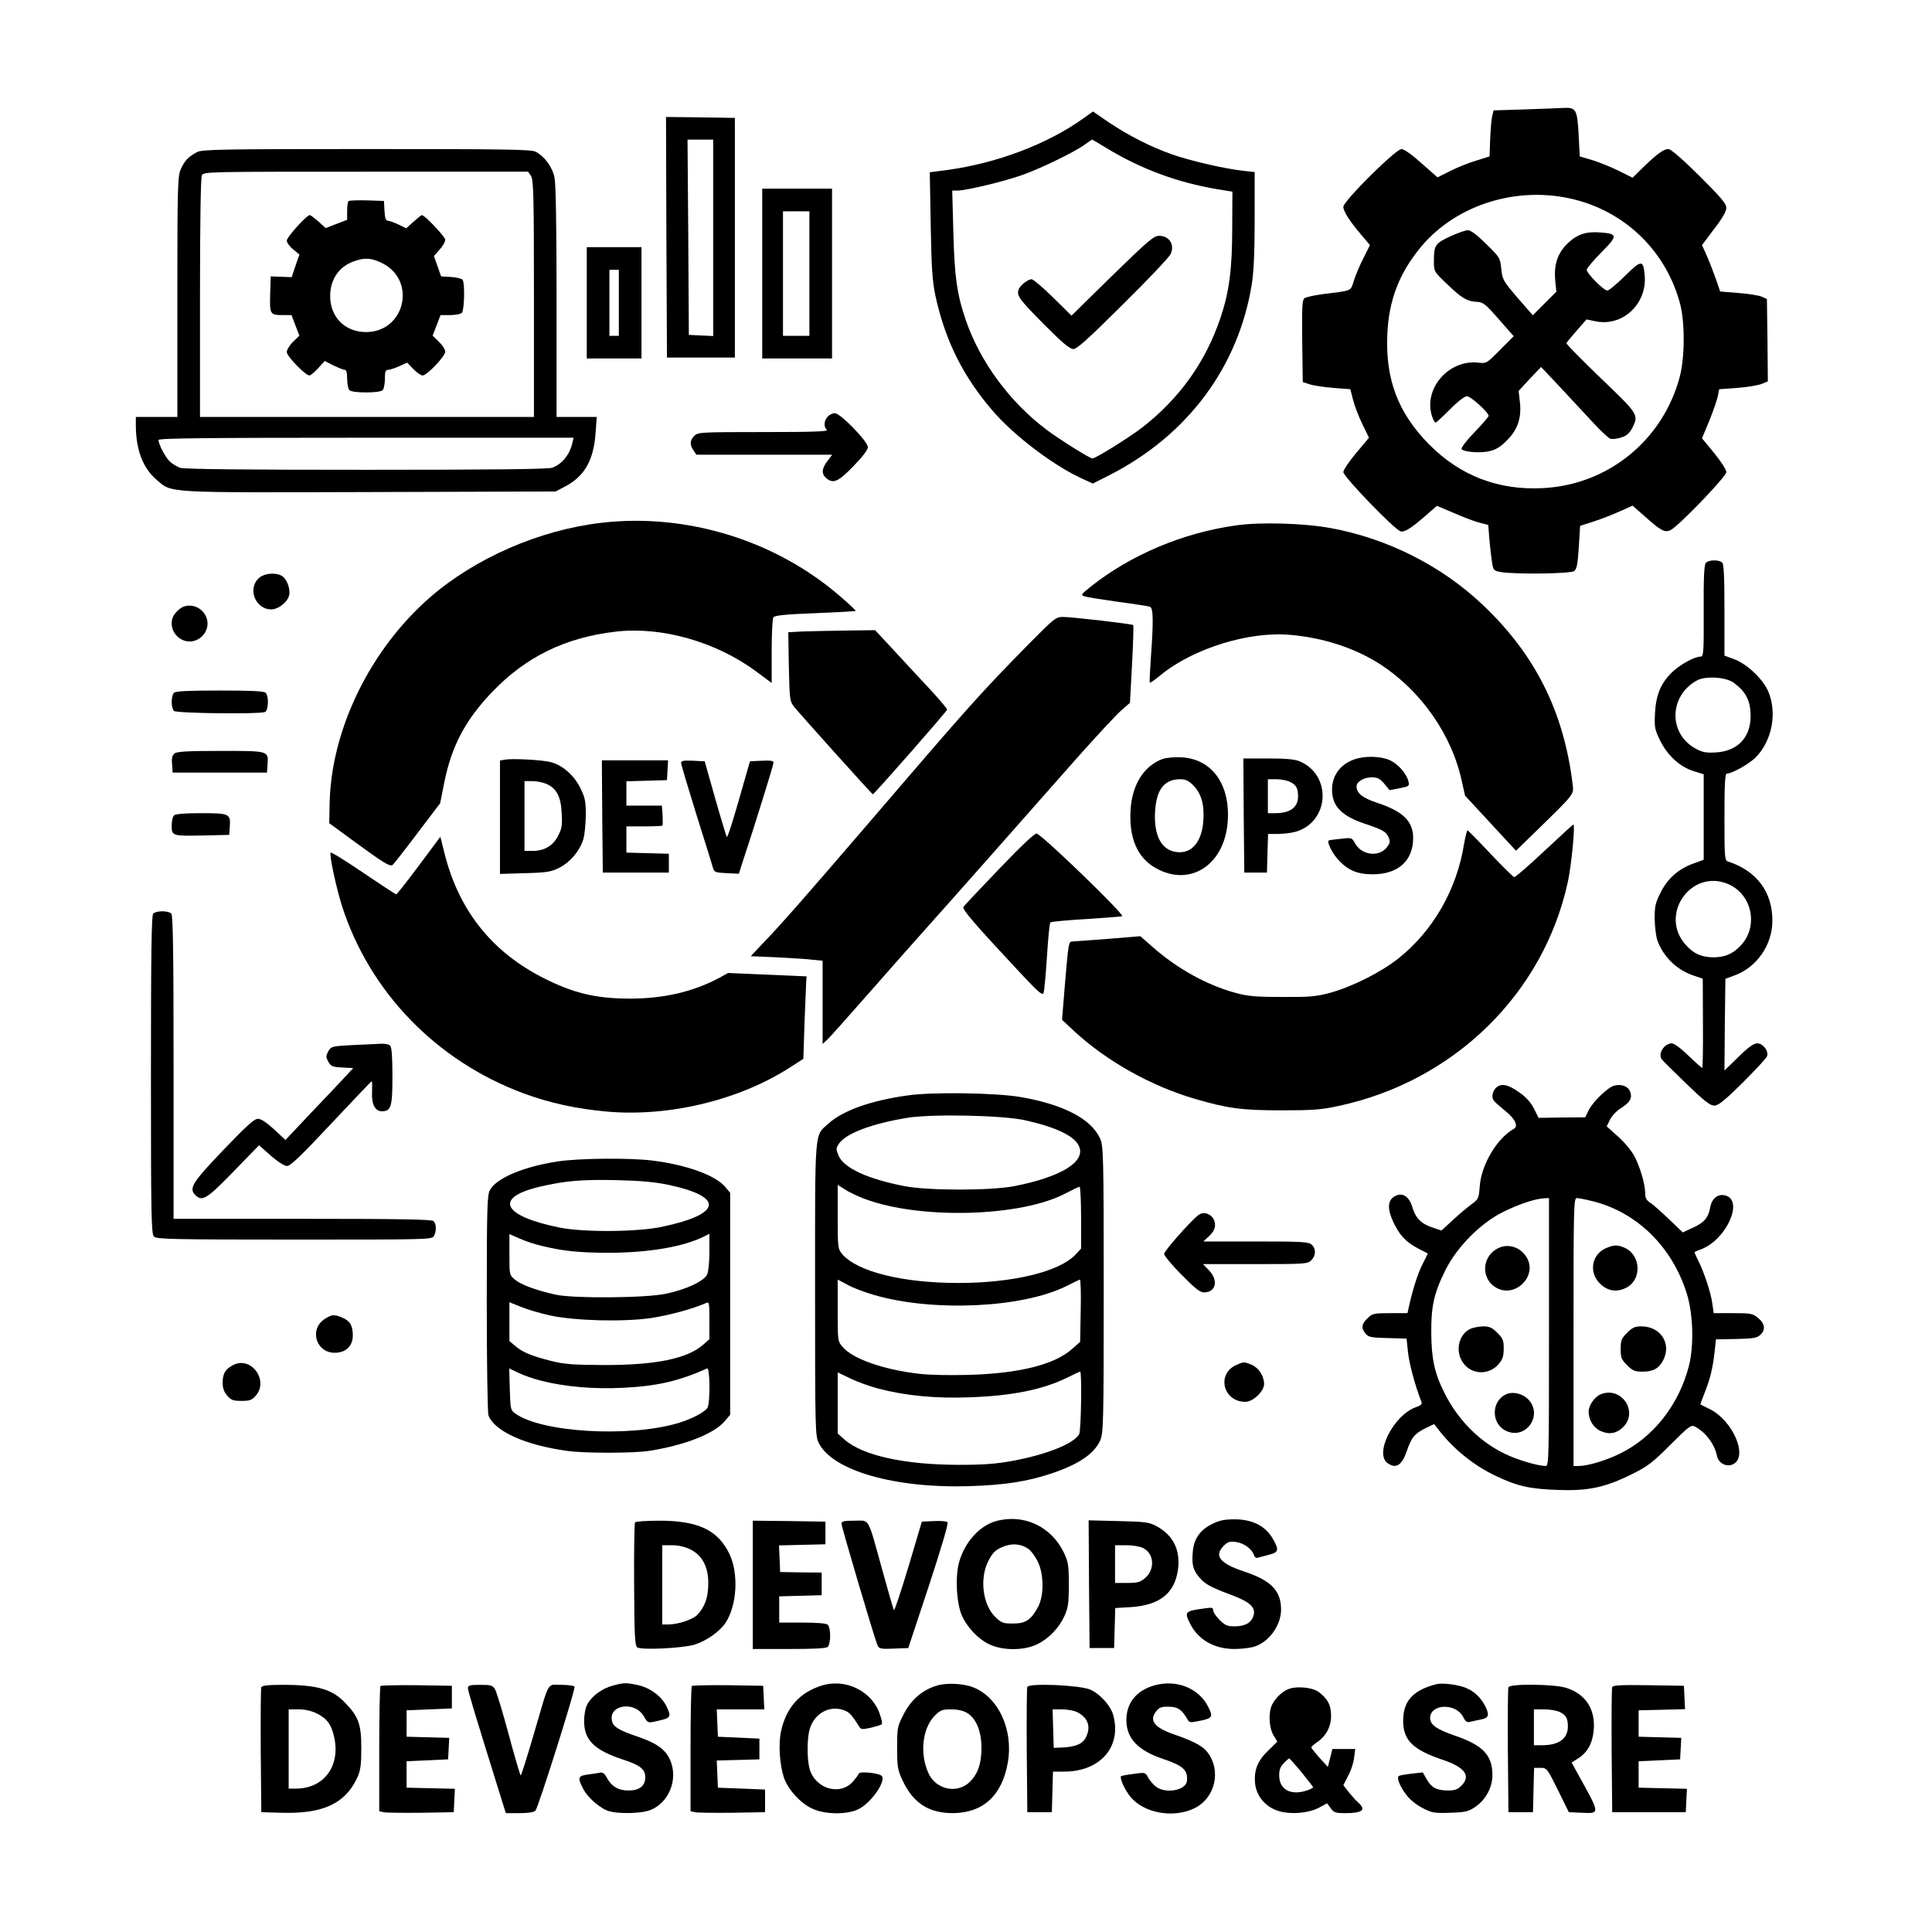 <?xml version="1.0" standalone="no"?>
<!DOCTYPE svg PUBLIC "-//W3C//DTD SVG 20010904//EN"
 "http://www.w3.org/TR/2001/REC-SVG-20010904/DTD/svg10.dtd">
<svg version="1.0" xmlns="http://www.w3.org/2000/svg"
 width="1024pt" height="1024pt" viewBox="0 0 1024 1024"
 preserveAspectRatio="xMidYMid meet">
<g transform="translate(0,1024) scale(0.1,-0.1)"
fill="#000000" stroke="none">
<path d="M8080 9660 l-164 -5 -8 -35 c-4 -19 -8 -74 -10 -122 l-3 -87 -70 -22
c-38 -11 -100 -36 -138 -55 l-68 -34 -85 75 c-50 45 -92 75 -106 75 -30 0
-308 -276 -308 -306 0 -24 33 -76 97 -151 l44 -52 -34 -68 c-19 -37 -42 -91
-51 -120 -19 -58 -5 -52 -165 -72 -46 -6 -90 -16 -98 -22 -11 -10 -13 -54 -11
-228 l3 -216 37 -12 c21 -7 77 -15 126 -19 l89 -7 14 -54 c7 -30 29 -88 49
-129 l36 -74 -68 -81 c-37 -44 -68 -90 -68 -101 0 -24 270 -304 303 -314 21
-7 58 17 139 88 l54 47 92 -39 c50 -22 111 -45 136 -51 l44 -11 6 -76 c4 -43
10 -97 14 -122 7 -43 9 -45 47 -52 73 -13 369 -9 388 5 14 10 19 35 25 126 l7
114 72 23 c40 13 102 37 139 54 l67 30 66 -58 c83 -74 103 -85 133 -73 38 15
298 285 298 309 0 12 -29 57 -64 100 l-65 79 39 94 c21 52 41 110 45 130 l7
36 96 7 c53 4 111 14 129 21 l33 14 -2 218 -3 218 -26 12 c-15 7 -70 16 -124
20 l-98 8 -22 65 c-13 36 -34 91 -48 123 l-26 58 64 85 c44 57 65 94 65 112 0
23 -28 55 -143 170 -90 89 -151 142 -164 142 -25 0 -60 -25 -134 -97 l-56 -55
-70 35 c-38 19 -101 45 -139 57 l-71 21 -6 117 c-7 133 -14 143 -81 140 -23
-1 -115 -5 -206 -8z m271 -479 c274 -71 484 -281 555 -556 25 -100 24 -284 -4
-386 -90 -333 -379 -568 -722 -586 -238 -13 -440 65 -605 231 -164 166 -232
343 -222 581 7 183 63 327 178 466 190 228 519 328 820 250z"/>
<path d="M7684 8986 c-78 -37 -84 -45 -84 -133 0 -52 1 -53 71 -120 77 -74
106 -91 159 -93 31 -2 44 -12 114 -92 l79 -90 -73 -73 c-71 -72 -72 -72 -116
-67 -158 17 -293 -142 -243 -287 6 -17 14 -31 18 -31 3 0 38 32 76 70 41 42
78 70 90 70 20 0 115 -86 115 -104 0 -5 -34 -45 -76 -88 -47 -49 -72 -84 -67
-89 16 -16 106 -22 153 -9 32 8 59 26 91 60 55 56 75 120 64 205 l-6 53 59 64
60 63 99 -105 c54 -58 132 -142 173 -186 41 -45 84 -85 94 -89 10 -4 37 -1 58
6 29 9 44 22 59 50 35 70 35 72 -166 264 -102 98 -184 182 -183 186 2 4 26 34
55 67 l52 59 48 -10 c144 -30 275 94 260 246 -7 81 -18 80 -105 -6 -43 -42
-84 -77 -93 -77 -19 0 -109 91 -109 110 0 8 35 49 77 92 89 89 88 99 -6 106
-77 6 -125 -11 -176 -62 -51 -51 -70 -112 -62 -194 l6 -58 -63 -63 -62 -62
-81 93 c-76 89 -80 96 -86 153 -6 59 -8 61 -80 132 -51 50 -82 73 -98 73 -13
-1 -56 -16 -95 -34z"/>
<path d="M5744 9614 c-192 -138 -460 -239 -723 -275 l-93 -12 5 -281 c4 -231
9 -297 25 -374 52 -238 147 -428 304 -610 111 -129 313 -283 463 -354 l67 -31
85 43 c416 211 687 573 758 1015 10 62 15 169 15 342 l0 251 -62 7 c-95 10
-281 53 -377 87 -113 40 -225 97 -332 168 l-86 59 -49 -35z m119 -158 c185
-112 376 -183 590 -219 l79 -13 -1 -191 c0 -219 -16 -341 -62 -477 -78 -232
-215 -426 -414 -581 -70 -54 -248 -165 -265 -165 -14 0 -176 102 -244 153
-194 146 -350 358 -426 577 -48 139 -61 233 -67 468 l-6 222 28 0 c47 0 255
50 350 85 99 36 270 119 325 159 19 14 36 25 38 26 2 0 36 -20 75 -44z"/>
<path d="M5895 8779 l-216 -212 -98 97 c-54 53 -105 96 -113 96 -21 0 -65 -36
-70 -57 -9 -32 5 -50 136 -183 98 -98 136 -130 155 -130 19 0 78 53 264 238
132 130 245 250 252 266 22 50 -8 96 -61 96 -29 0 -56 -23 -249 -211z"/>
<path d="M3532 8983 l3 -638 180 0 180 0 0 635 0 635 -183 3 -182 2 2 -637z
m248 -3 l0 -521 -65 3 -64 3 -3 518 -4 517 68 0 68 0 0 -520z"/>
<path d="M1045 9434 c-45 -23 -66 -45 -86 -89 -17 -37 -19 -80 -19 -677 l0
-638 -110 0 -110 0 0 -42 c0 -132 37 -228 110 -291 83 -71 33 -68 1130 -65
l985 3 51 27 c103 54 151 140 161 286 l6 82 -107 0 -106 0 0 610 c0 405 -4
626 -11 660 -12 56 -53 111 -100 136 -24 12 -158 14 -896 14 -768 0 -871 -2
-898 -16z m1769 -126 c14 -20 16 -98 16 -650 l0 -628 -885 0 -885 0 0 631 c0
415 4 637 10 650 10 19 31 19 870 19 l859 0 15 -22z m220 -1415 c-15 -64 -55
-113 -107 -132 -19 -8 -332 -11 -987 -11 -655 0 -968 3 -987 11 -15 6 -39 20
-52 32 -24 22 -60 91 -61 115 0 9 227 12 1100 12 l1100 0 -6 -27z"/>
<path d="M1847 9174 c-4 -4 -7 -28 -7 -53 l0 -46 -57 -22 -57 -22 -38 35 c-21
18 -42 34 -46 34 -17 0 -122 -117 -122 -135 0 -11 15 -32 34 -47 l33 -27 -21
-60 -20 -60 -56 2 -55 2 -3 -94 c-3 -107 -1 -111 68 -111 l45 0 21 -55 21 -54
-33 -32 c-19 -18 -34 -43 -34 -55 0 -22 99 -124 120 -124 6 0 27 17 46 38 l35
39 46 -24 c26 -12 52 -23 60 -23 9 0 13 -15 13 -48 0 -26 5 -53 12 -60 7 -7
42 -12 88 -12 46 0 81 5 88 12 7 7 12 34 12 60 0 39 3 48 18 48 9 0 36 9 58
19 l42 19 33 -34 c18 -19 40 -34 49 -34 23 0 120 102 120 126 0 11 -15 35 -34
53 l-33 32 21 54 21 55 51 0 c27 0 55 5 62 12 13 13 17 155 4 175 -4 6 -31 13
-61 15 l-53 3 -19 54 -19 54 30 34 c17 18 30 42 30 52 0 16 -109 131 -124 131
-3 0 -23 -16 -44 -35 l-39 -35 -41 20 c-23 11 -48 20 -56 20 -11 0 -16 14 -18
53 l-3 52 -90 3 c-50 1 -94 0 -98 -4z m179 -329 c184 -92 120 -365 -86 -365
-111 0 -190 79 -190 190 0 89 46 157 126 185 57 21 94 18 150 -10z"/>
<path d="M4040 8790 l0 -450 185 0 185 0 0 450 0 450 -185 0 -185 0 0 -450z
m250 0 l0 -330 -70 0 -70 0 0 330 0 330 70 0 70 0 0 -330z"/>
<path d="M3110 8635 l0 -295 145 0 145 0 0 295 0 295 -145 0 -145 0 0 -295z
m170 0 l0 -175 -25 0 -25 0 0 175 0 175 25 0 25 0 0 -175z"/>
<path d="M4387 8032 c-20 -22 -22 -53 -5 -70 9 -9 -65 -12 -335 -12 -334 0
-348 -1 -367 -20 -24 -24 -25 -48 -4 -78 l15 -22 360 0 360 0 -25 -33 c-31
-40 -33 -68 -8 -90 37 -33 64 -22 145 62 49 50 77 87 77 101 0 30 -146 180
-175 180 -12 0 -29 -8 -38 -18z"/>
<path d="M3187 7469 c-328 -38 -669 -187 -909 -396 -319 -279 -525 -705 -531
-1097 l-2 -99 135 -99 c149 -109 186 -132 200 -123 5 3 64 78 131 167 l122
161 22 111 c39 193 112 331 255 480 178 185 386 287 652 318 243 29 533 -53
746 -211 l82 -61 0 168 c0 92 4 173 9 180 6 10 64 16 221 22 117 5 214 10 215
12 2 2 -33 35 -77 73 -343 300 -817 447 -1271 394z"/>
<path d="M6549 7455 c-282 -40 -556 -156 -769 -325 -52 -42 -53 -44 -30 -51
14 -5 94 -17 177 -29 84 -11 160 -23 168 -26 18 -7 19 -74 5 -268 -5 -72 -8
-132 -6 -134 3 -2 29 16 59 41 173 141 468 232 687 212 178 -16 341 -70 476
-156 216 -141 379 -373 432 -620 l17 -76 135 -146 135 -146 110 107 c204 199
197 190 190 247 -47 386 -200 688 -477 950 -219 207 -505 351 -805 406 -142
26 -376 33 -504 14z"/>
<path d="M9041 7256 c-9 -11 -12 -83 -11 -255 1 -225 -1 -241 -17 -241 -31 -1
-99 -37 -143 -76 -64 -58 -93 -123 -98 -222 -4 -77 -2 -87 27 -147 39 -79 104
-139 177 -162 l54 -17 0 -226 0 -227 -58 -21 c-78 -29 -134 -79 -171 -154 -27
-53 -31 -72 -31 -137 1 -42 7 -93 14 -114 32 -89 104 -159 196 -189 l45 -15 1
-236 c1 -131 -1 -237 -4 -237 -3 0 -36 29 -73 65 -39 38 -76 65 -88 65 -40 0
-75 -55 -53 -85 4 -6 62 -63 129 -128 95 -92 127 -117 149 -117 21 0 53 25
151 122 67 67 126 130 129 140 9 28 -22 68 -52 68 -19 0 -47 -20 -100 -72
l-74 -72 2 243 3 243 51 19 c116 43 198 162 198 288 1 154 -85 267 -236 315
-17 5 -18 25 -18 236 0 177 3 230 13 230 28 0 116 50 152 85 88 89 116 238 66
353 -30 66 -114 145 -182 169 l-49 18 0 240 c0 174 -3 244 -12 253 -17 17 -73
15 -87 -2z m147 -634 c60 -43 86 -88 90 -158 8 -124 -61 -204 -182 -212 -49
-3 -71 0 -103 17 -151 77 -150 282 2 365 45 24 151 18 193 -12z m-30 -1067
c131 -55 165 -230 64 -331 -42 -42 -82 -58 -142 -58 -64 1 -105 20 -147 68
-140 159 30 402 225 321z"/>
<path d="M1377 7180 c-68 -53 -27 -169 60 -170 39 0 89 40 96 77 7 35 -15 88
-41 102 -33 17 -87 13 -115 -9z"/>
<path d="M939 7001 c-21 -22 -29 -39 -29 -66 0 -51 44 -95 95 -95 51 0 95 44
95 95 0 51 -44 95 -95 95 -27 0 -44 -8 -66 -29z"/>
<path d="M5454 6828 c-262 -267 -308 -318 -878 -983 -311 -362 -441 -510 -529
-601 l-68 -72 138 -6 c76 -4 162 -9 191 -13 l52 -5 0 -221 0 -220 21 19 c12
10 116 127 232 259 116 132 261 296 323 365 106 118 371 418 778 879 99 111
201 221 227 244 l48 42 11 204 c6 112 9 206 6 208 -6 6 -324 43 -371 43 -39 0
-46 -6 -181 -142z"/>
<path d="M4251 6893 l-73 -4 3 -182 c4 -173 5 -184 27 -212 30 -38 414 -465
418 -465 7 0 394 441 394 449 0 5 -37 49 -82 98 -46 49 -132 142 -191 206
l-109 117 -156 -2 c-87 -1 -190 -4 -231 -5z"/>
<path d="M922 6568 c-7 -7 -12 -28 -12 -48 0 -20 5 -41 12 -48 13 -13 451 -18
482 -6 19 7 22 84 4 102 -9 9 -77 12 -243 12 -166 0 -234 -3 -243 -12z"/>
<path d="M926 6247 c-13 -10 -17 -24 -14 -57 l3 -45 250 0 250 0 3 43 c5 73 8
72 -247 72 -169 0 -232 -3 -245 -13z"/>
<path d="M6161 6217 c-100 -38 -162 -138 -169 -274 -8 -146 37 -249 132 -303
181 -104 366 14 383 244 15 197 -83 334 -245 342 -39 2 -81 -2 -101 -9z m164
-140 c42 -42 59 -102 53 -187 -8 -113 -62 -176 -141 -166 -81 9 -122 87 -115
214 7 117 48 171 132 172 30 0 45 -7 71 -33z"/>
<path d="M7175 6214 c-72 -26 -115 -86 -115 -159 0 -87 50 -139 171 -180 98
-33 115 -42 129 -73 9 -21 8 -30 -8 -51 -41 -56 -134 -45 -170 19 -17 31 -18
31 -77 24 -33 -3 -61 -7 -63 -9 -9 -8 15 -59 45 -95 53 -61 104 -84 188 -84
135 0 215 71 215 193 0 88 -54 141 -191 186 -78 26 -109 51 -109 87 0 25 39
48 81 48 30 0 43 -7 66 -34 l28 -34 53 10 c51 10 53 12 47 37 -11 42 -55 92
-99 112 -49 22 -134 24 -191 3z"/>
<path d="M2678 6214 l-28 -5 0 -301 0 -300 133 4 c117 3 138 7 182 29 57 29
109 90 127 152 7 23 12 80 13 127 0 75 -4 92 -30 145 -33 66 -91 117 -153 135
-42 12 -203 21 -244 14z m216 -128 c55 -23 79 -67 83 -155 4 -65 1 -83 -19
-121 -27 -53 -73 -80 -135 -80 l-43 0 0 185 0 185 40 0 c22 0 56 -6 74 -14z"/>
<path d="M6592 5918 l3 -303 60 0 60 0 3 103 3 102 52 0 c29 0 70 5 92 11 181
50 197 301 23 374 -27 11 -73 15 -168 15 l-130 0 2 -302z m247 177 c32 -16 41
-33 41 -78 -1 -57 -43 -87 -121 -87 l-39 0 0 90 0 90 45 0 c26 0 59 -7 74 -15z"/>
<path d="M3192 5913 l3 -298 175 0 175 0 0 50 0 50 -112 3 -113 3 0 69 0 70
93 0 c52 0 96 2 98 4 2 2 2 27 1 55 l-4 51 -94 0 -94 0 0 65 0 64 108 3 107 3
3 53 3 52 -176 0 -175 0 2 -297z"/>
<path d="M3610 6196 c0 -8 37 -131 81 -273 45 -142 84 -269 88 -283 7 -23 13
-25 72 -28 l65 -3 17 53 c69 208 167 525 167 536 0 10 -16 12 -62 10 l-63 -3
-33 -115 c-54 -192 -85 -290 -90 -286 -2 3 -30 94 -61 203 l-56 198 -63 3
c-50 2 -62 0 -62 -12z"/>
<path d="M922 5918 c-7 -7 -12 -31 -12 -55 0 -54 4 -55 175 -51 l130 3 3 43
c5 69 -2 72 -152 72 -89 0 -136 -4 -144 -12z"/>
<path d="M8186 5730 c-82 -77 -154 -139 -160 -139 -6 1 -63 57 -126 124 -63
67 -118 123 -122 124 -3 0 -11 -32 -18 -71 -38 -241 -163 -460 -347 -607 -93
-74 -246 -151 -363 -183 -74 -20 -108 -23 -255 -22 -141 0 -183 4 -248 22
-153 42 -307 128 -437 242 l-66 58 -169 -14 c-94 -7 -179 -13 -191 -14 -20 0
-21 -10 -38 -207 l-17 -208 63 -59 c171 -159 410 -293 641 -360 175 -51 249
-61 457 -61 167 0 211 3 304 23 613 131 1087 595 1216 1188 19 87 40 304 29
304 -2 0 -71 -63 -153 -140z"/>
<path d="M5298 5637 c-101 -105 -188 -198 -192 -204 -7 -13 61 -92 303 -351
95 -102 117 -120 122 -105 4 10 12 96 18 192 6 96 14 178 18 182 5 4 91 12
193 18 101 7 186 13 188 15 10 11 -402 410 -452 438 -9 5 -75 -57 -198 -185z"/>
<path d="M2220 5652 c-62 -83 -116 -152 -120 -152 -4 0 -83 52 -176 115 -93
63 -170 111 -172 106 -6 -19 30 -185 60 -281 146 -457 501 -824 963 -995 137
-51 284 -83 446 -97 329 -28 699 62 967 235 l70 45 6 189 c4 103 8 202 9 218
l2 30 -208 9 -208 9 -47 -26 c-139 -74 -294 -110 -477 -110 -165 1 -278 25
-419 92 -295 138 -481 363 -560 678 l-22 88 -114 -153z"/>
<path d="M812 5398 c-9 -9 -12 -213 -12 -854 0 -753 2 -844 16 -858 14 -14 95
-16 744 -16 711 0 730 0 740 19 14 26 13 64 -2 79 -9 9 -177 12 -695 12 l-683
0 0 803 c0 611 -3 806 -12 815 -7 7 -28 12 -48 12 -20 0 -41 -5 -48 -12z"/>
<path d="M1870 4701 c-112 -6 -115 -7 -130 -33 -13 -25 -13 -31 0 -55 14 -25
22 -28 74 -31 l58 -3 -48 -52 c-27 -29 -107 -114 -180 -190 l-131 -139 -60 56
c-41 37 -69 56 -86 56 -20 0 -60 -37 -184 -166 -164 -172 -183 -202 -148 -238
37 -36 60 -22 202 124 l136 140 62 -55 c38 -33 72 -55 87 -55 17 0 75 55 233
224 116 123 212 225 215 225 3 1 3 -24 2 -54 -4 -65 15 -105 52 -105 49 0 56
24 56 186 0 103 -4 154 -12 162 -7 7 -28 11 -47 10 -20 -1 -88 -4 -151 -7z"/>
<path d="M7927 4472 c-10 -10 -17 -28 -17 -40 0 -22 4 -27 73 -84 49 -40 65
-78 41 -91 -90 -50 -173 -191 -181 -304 -5 -66 -7 -69 -45 -97 -21 -15 -66
-53 -98 -83 l-60 -55 -48 16 c-60 20 -89 50 -106 107 -17 58 -53 81 -93 59
-38 -21 -41 -65 -10 -133 33 -72 67 -109 131 -143 l54 -28 -29 -58 c-25 -49
-52 -134 -73 -230 l-6 -28 -92 0 c-86 0 -94 -2 -120 -27 -32 -31 -35 -52 -10
-82 15 -18 30 -21 117 -23 l100 -3 8 -75 c7 -61 38 -177 71 -260 5 -12 -4 -20
-31 -29 -119 -44 -221 -249 -147 -297 44 -30 74 -10 100 64 25 74 42 94 101
123 l44 21 22 -28 c81 -105 190 -193 308 -248 111 -53 179 -68 325 -73 161 -6
252 13 394 84 83 41 109 61 203 155 99 99 110 107 130 97 56 -29 104 -92 117
-154 8 -42 53 -64 89 -44 76 43 -5 229 -126 290 -26 13 -49 24 -50 25 -2 0 8
28 22 62 29 72 44 134 53 220 l7 63 106 2 c89 2 110 5 128 21 30 27 26 60 -10
90 -29 24 -37 26 -133 26 l-103 0 -7 49 c-7 57 -44 168 -75 230 -12 23 -21 44
-19 45 2 2 19 9 38 16 133 54 223 259 124 284 -38 10 -70 -15 -79 -61 -10 -57
-31 -82 -92 -110 l-54 -25 -72 69 c-40 38 -84 78 -99 87 -21 14 -28 26 -28 50
0 49 -28 144 -58 199 -14 27 -53 74 -86 103 l-60 54 17 35 c9 19 34 46 56 60
50 31 64 55 51 89 -10 28 -46 42 -84 32 -33 -8 -111 -83 -135 -129 l-19 -39
-124 -1 -123 -2 -25 50 c-18 34 -42 61 -80 87 -59 42 -98 48 -123 20z m283
-1292 c0 -670 -1 -710 -17 -710 -42 0 -153 33 -218 65 -134 65 -248 179 -319
322 -53 105 -69 181 -70 318 -1 142 14 211 76 335 61 122 188 250 308 308 83
41 172 70 218 71 l22 1 0 -710z m229 694 c236 -58 423 -241 501 -489 34 -107
39 -276 12 -383 -53 -207 -188 -380 -367 -467 -73 -36 -170 -65 -217 -65 l-28
0 0 710 c0 659 1 710 17 710 9 0 46 -7 82 -16z"/>
<path d="M7944 3626 c-91 -41 -98 -165 -12 -212 95 -53 211 54 165 152 -29 59
-96 86 -153 60z"/>
<path d="M7788 3194 c-58 -31 -75 -116 -35 -175 44 -66 139 -70 191 -8 20 24
26 41 26 81 0 44 -4 54 -34 84 -28 28 -41 34 -77 34 -24 -1 -56 -7 -71 -16z"/>
<path d="M7985 2851 c-84 -36 -83 -162 2 -197 102 -43 190 83 116 166 -30 33
-82 46 -118 31z"/>
<path d="M8513 3625 c-79 -34 -94 -133 -29 -192 40 -37 87 -43 136 -18 82 42
78 170 -6 210 -39 18 -59 18 -101 0z"/>
<path d="M8624 3176 c-30 -30 -34 -40 -34 -86 0 -46 4 -56 34 -86 29 -29 41
-34 83 -34 55 0 86 17 108 60 46 88 -13 180 -116 180 -33 0 -47 -6 -75 -34z"/>
<path d="M8484 2850 c-32 -13 -64 -59 -64 -92 0 -45 27 -88 67 -104 43 -19 83
-11 116 22 83 83 -10 218 -119 174z"/>
<path d="M4810 4434 c-194 -27 -343 -80 -420 -150 -74 -67 -70 -13 -70 -878 0
-751 1 -778 20 -815 74 -146 403 -240 795 -228 191 6 308 24 440 68 142 48
224 103 256 174 17 38 19 84 19 800 0 714 -2 762 -19 800 -47 105 -196 182
-425 221 -132 22 -464 27 -596 8z m625 -132 c161 -36 258 -82 283 -135 40 -83
-92 -165 -343 -214 -126 -24 -453 -24 -580 0 -197 38 -324 97 -351 163 -13 32
-13 38 1 60 36 56 174 108 362 139 134 22 508 14 628 -13z m-853 -416 c294
-111 831 -96 1066 29 36 19 70 35 74 35 4 0 8 -74 8 -164 l0 -164 -29 -31
c-85 -91 -331 -151 -621 -151 -297 0 -537 60 -616 153 -23 28 -24 33 -24 198
l0 169 38 -24 c20 -14 67 -36 104 -50z m52 -510 c310 -90 781 -69 1015 46 36
18 70 34 74 36 5 2 7 -71 5 -163 l-3 -167 -43 -38 c-92 -82 -276 -129 -543
-137 -104 -3 -214 -1 -270 6 -188 22 -350 79 -403 142 -26 30 -26 33 -26 194
l0 163 53 -28 c28 -16 92 -40 141 -54z m22 -496 c146 -38 304 -53 484 -46 227
8 390 41 522 107 32 16 60 29 63 29 10 0 5 -311 -5 -331 -27 -50 -169 -107
-348 -141 -92 -17 -154 -22 -292 -22 -288 1 -507 49 -604 134 l-36 32 0 162 0
162 69 -33 c37 -18 104 -42 147 -53z"/>
<path d="M2955 4084 c-182 -28 -326 -89 -359 -153 -14 -26 -16 -104 -16 -600
0 -313 4 -580 9 -593 32 -84 194 -157 416 -188 92 -13 352 -13 435 0 186 29
341 89 399 155 l31 36 0 589 0 588 -26 31 c-52 62 -207 118 -389 140 -121 15
-389 12 -500 -5z m588 -124 c297 -63 284 -155 -33 -222 -128 -28 -414 -30
-541 -5 -306 61 -355 159 -109 217 139 32 221 39 410 35 127 -3 202 -10 273
-25z m-673 -323 c109 -27 198 -37 355 -37 212 0 399 32 508 87 l27 14 0 -95
c0 -52 -5 -107 -12 -121 -16 -35 -112 -80 -218 -102 -107 -23 -489 -26 -585
-5 -101 22 -184 53 -215 79 -30 25 -30 25 -30 133 l0 109 53 -23 c28 -13 81
-31 117 -39z m44 -369 c136 -29 390 -35 536 -14 97 15 221 48 293 80 16 7 17
0 17 -92 l0 -100 -34 -30 c-84 -73 -249 -107 -521 -107 -171 1 -212 4 -285 22
-105 27 -149 45 -189 79 l-31 26 0 103 0 103 62 -25 c34 -14 103 -34 152 -45z
m-42 -347 c120 -31 277 -44 423 -37 186 9 298 34 453 103 15 7 17 -178 2 -208
-13 -23 -85 -61 -157 -82 -260 -77 -727 -49 -863 52 -24 17 -25 24 -28 128
l-3 110 48 -23 c26 -13 83 -33 125 -43z"/>
<path d="M6349 3798 c-47 -39 -179 -189 -179 -204 0 -9 41 -59 92 -110 72 -73
98 -94 119 -94 64 0 78 64 27 117 l-32 33 277 0 c264 0 278 1 297 20 25 25 26
62 2 83 -16 15 -52 17 -296 17 l-278 0 31 29 c21 20 31 38 31 58 0 51 -55 81
-91 51z"/>
<path d="M1724 3251 c-87 -53 -51 -181 50 -181 59 0 96 36 96 92 0 52 -15 77
-55 94 -44 18 -54 18 -91 -5z"/>
<path d="M1236 3005 c-42 -22 -55 -44 -56 -92 0 -30 7 -50 24 -70 21 -24 32
-28 76 -28 44 0 55 4 76 28 70 82 -26 211 -120 162z"/>
<path d="M6554 3006 c-108 -47 -72 -196 47 -196 40 0 99 56 99 94 0 42 -28 86
-65 102 -41 17 -42 17 -81 0z"/>
<path d="M5280 2178 c-86 -23 -166 -110 -196 -216 -22 -75 -15 -218 14 -284
28 -64 88 -127 147 -154 71 -33 180 -33 250 0 62 29 117 86 147 151 19 43 23
67 23 165 0 103 -3 121 -26 170 -66 139 -213 208 -359 168z m170 -147 c14 -9
36 -39 50 -67 33 -66 34 -179 3 -239 -37 -70 -66 -90 -133 -90 -54 0 -62 3
-95 35 -67 65 -84 205 -36 298 24 46 39 60 88 78 43 15 87 10 123 -15z"/>
<path d="M6456 2176 c-86 -32 -127 -82 -134 -160 -6 -69 1 -96 34 -136 31 -37
62 -53 174 -95 98 -37 128 -66 113 -111 -12 -36 -45 -54 -101 -54 -37 0 -50 6
-78 34 -19 19 -34 42 -34 51 0 15 -7 16 -47 10 -104 -14 -107 -18 -74 -83 43
-84 127 -131 231 -132 36 0 82 5 103 11 80 22 146 111 147 197 0 100 -52 155
-194 202 -131 43 -163 84 -110 137 21 21 32 25 66 20 41 -6 83 -36 94 -69 3
-12 12 -17 22 -14 9 3 36 10 60 16 50 13 52 26 17 86 -36 62 -98 96 -183 101
-43 2 -81 -2 -106 -11z"/>
<path d="M3366 2171 c-4 -5 -6 -154 -5 -330 1 -262 4 -323 16 -332 18 -16 241
-5 304 14 62 19 134 70 164 115 62 93 71 264 20 368 -61 125 -166 174 -370
174 -68 0 -126 -4 -129 -9z m291 -142 c65 -32 98 -93 97 -184 -1 -73 -17 -119
-57 -163 -23 -25 -103 -52 -154 -52 l-33 0 0 210 0 210 52 0 c32 0 68 -8 95
-21z"/>
<path d="M3990 1840 l0 -340 193 0 c137 0 196 3 205 12 7 7 12 33 12 58 0 25
-5 51 -12 58 -8 8 -53 12 -135 12 l-123 0 0 70 0 69 113 3 112 3 0 60 0 60
-110 1 -110 2 -3 71 -3 70 123 3 123 3 0 60 0 60 -192 3 -193 2 0 -340z"/>
<path d="M4460 2164 c0 -16 174 -604 190 -642 9 -21 15 -23 87 -20 l77 3 109
329 c66 201 105 332 99 338 -5 5 -38 8 -72 6 l-64 -3 -71 -239 c-40 -132 -74
-235 -77 -230 -3 5 -31 101 -62 214 -79 286 -65 260 -147 260 -56 0 -69 -3
-69 -16z"/>
<path d="M5772 1843 l3 -338 65 0 65 0 3 106 3 106 83 5 c149 10 228 70 248
189 18 109 -21 192 -116 242 -36 19 -60 22 -199 25 l-157 4 2 -339z m287 192
c59 -30 64 -114 9 -160 -25 -21 -40 -25 -94 -25 l-64 0 0 100 0 100 60 0 c34
0 74 -7 89 -15z"/>
<path d="M3248 1306 c-57 -15 -112 -56 -135 -99 -10 -19 -17 -55 -17 -87 -1
-101 52 -155 203 -205 95 -31 121 -52 121 -95 0 -46 -31 -70 -89 -70 -54 0
-91 22 -116 70 -9 18 -21 27 -32 25 -10 -2 -39 -7 -65 -10 -55 -7 -58 -16 -28
-74 24 -49 93 -108 139 -121 50 -14 155 -12 205 2 110 33 166 169 115 276 -26
52 -70 83 -165 116 -102 34 -133 53 -140 83 -22 87 119 110 168 27 23 -39 20
-38 87 -22 57 13 60 21 31 79 -26 50 -87 95 -151 108 -61 13 -71 13 -131 -3z"/>
<path d="M4355 1306 c-118 -37 -189 -118 -216 -245 -14 -67 -6 -178 16 -243
22 -63 88 -136 150 -164 65 -31 179 -33 241 -5 71 32 159 160 124 181 -23 14
-114 22 -118 10 -2 -6 -15 -24 -29 -40 -67 -81 -202 -43 -232 65 -14 51 -14
158 0 208 23 83 101 129 178 104 32 -11 43 -22 86 -90 9 -14 17 -14 62 -4 28
7 54 15 57 18 3 3 -1 27 -11 54 -41 122 -182 191 -308 151z"/>
<path d="M4969 1307 c-78 -22 -139 -74 -179 -152 -34 -66 -35 -72 -35 -179 0
-101 3 -117 28 -171 56 -121 139 -175 267 -175 161 1 262 94 292 270 29 170
-48 340 -179 395 -52 22 -140 27 -194 12z m157 -146 c48 -29 76 -98 76 -184 0
-88 -21 -145 -68 -187 -68 -59 -177 -32 -214 54 -46 103 -31 237 35 303 29 29
39 33 87 33 34 0 64 -7 84 -19z"/>
<path d="M6118 1307 c-95 -27 -148 -93 -148 -184 0 -97 62 -162 198 -207 104
-35 129 -59 123 -116 -6 -50 -114 -69 -165 -29 -14 11 -33 33 -41 48 -14 27
-15 28 -76 19 -34 -4 -64 -10 -67 -12 -9 -10 20 -74 50 -110 70 -85 223 -114
335 -62 114 53 149 202 71 301 -24 31 -78 59 -172 91 -108 37 -138 75 -97 125
16 20 28 24 67 23 48 -1 68 -15 99 -69 9 -16 16 -16 68 -5 63 13 67 21 41 73
-50 100 -169 147 -286 114z"/>
<path d="M7615 1314 c-126 -32 -178 -89 -178 -195 0 -102 51 -153 209 -206
119 -40 152 -86 99 -138 -18 -19 -35 -25 -69 -25 -61 0 -89 15 -114 59 l-21
37 -61 -7 c-34 -4 -64 -9 -67 -13 -11 -10 7 -55 40 -98 19 -26 54 -54 87 -71
50 -26 63 -28 147 -25 83 3 95 6 135 33 54 38 88 102 88 167 0 105 -50 157
-194 207 -102 35 -136 59 -136 95 0 76 136 81 175 6 14 -27 20 -31 42 -25 14
3 39 9 55 12 39 8 43 23 20 70 -25 47 -57 78 -103 97 -40 17 -123 27 -154 20z"/>
<path d="M1385 1297 c-3 -7 -4 -158 -3 -337 l3 -325 105 -3 c221 -7 340 48
404 187 17 38 21 66 21 156 0 124 -14 166 -84 238 -69 74 -149 97 -333 97 -78
0 -110 -4 -113 -13z m295 -139 c56 -29 77 -59 92 -129 32 -152 -57 -269 -204
-269 l-38 0 0 210 0 210 53 0 c35 0 68 -8 97 -22z"/>
<path d="M2017 1304 c-4 -4 -7 -155 -7 -335 l0 -329 23 -5 c12 -3 101 -4 197
-3 l175 3 3 62 3 62 -128 3 -128 3 0 70 0 70 110 5 110 5 3 57 3 57 -113 3
-113 3 0 70 0 70 120 5 120 5 0 60 0 60 -186 3 c-102 1 -188 -1 -192 -4z"/>
<path d="M2480 1293 c0 -15 37 -137 161 -535 l40 -128 73 0 c47 0 77 5 84 13
16 20 214 646 207 657 -3 6 -35 10 -71 10 -77 0 -59 31 -145 -262 -35 -120
-66 -218 -69 -218 -3 0 -32 98 -64 218 -32 119 -65 227 -73 240 -12 19 -22 22
-78 22 -54 0 -65 -3 -65 -17z"/>
<path d="M3667 1304 c-4 -4 -7 -155 -7 -335 l0 -329 23 -5 c12 -3 101 -4 197
-3 l175 3 0 60 0 60 -125 5 -125 5 -3 72 -3 72 113 3 113 3 0 55 0 55 -110 5
-110 5 -3 73 -3 72 126 0 126 0 -3 63 -3 62 -186 3 c-102 1 -188 -1 -192 -4z"/>
<path d="M5445 1299 c-3 -8 -4 -160 -3 -339 l3 -325 65 0 65 0 3 108 3 107 58
0 c193 0 308 132 261 301 -14 50 -72 113 -122 134 -58 24 -325 35 -333 14z
m265 -134 c57 -29 74 -79 45 -134 -17 -34 -53 -49 -120 -53 l-50 -2 -3 102 -3
102 51 0 c28 0 64 -7 80 -15z"/>
<path d="M7995 1297 c-3 -7 -4 -158 -3 -337 l3 -325 65 0 65 0 3 118 3 117 34
0 c33 0 35 -2 92 -117 l58 -118 68 -3 c100 -4 100 -10 -25 215 l-28 51 34 22
c49 30 77 80 83 150 10 112 -44 193 -149 225 -66 19 -296 22 -303 2z m274
-132 c32 -16 41 -33 41 -76 0 -64 -48 -99 -135 -99 l-45 0 0 95 0 95 55 0 c31
0 69 -7 84 -15z"/>
<path d="M8545 1298 c-3 -7 -4 -159 -3 -338 l3 -325 195 0 195 0 3 62 3 62
-128 3 -128 3 0 70 0 70 110 5 110 5 3 57 3 57 -113 3 -113 3 0 70 0 70 123 3
123 3 -3 62 -3 62 -188 3 c-145 2 -189 0 -192 -10z"/>
<path d="M6836 1290 c-35 -11 -73 -45 -93 -84 -21 -41 -18 -120 6 -162 l21
-35 -49 -48 c-56 -54 -75 -103 -69 -172 6 -62 46 -115 106 -141 61 -27 169
-22 231 10 l45 24 19 -26 c16 -23 26 -26 77 -26 92 0 112 17 69 56 -12 10 -34
35 -50 55 l-29 37 26 51 c15 27 29 71 31 96 l6 45 -61 0 -60 0 -12 -47 -12
-48 -44 48 c-24 27 -44 52 -44 55 0 4 13 16 28 26 50 33 77 83 77 142 0 56
-18 91 -67 127 -30 22 -108 31 -152 17z m63 -444 c33 -41 61 -77 61 -79 0 -3
-14 -10 -31 -16 -86 -30 -149 3 -149 79 0 30 6 47 25 65 13 14 26 25 28 25 2
0 32 -33 66 -74z"/>
</g>
</svg>
